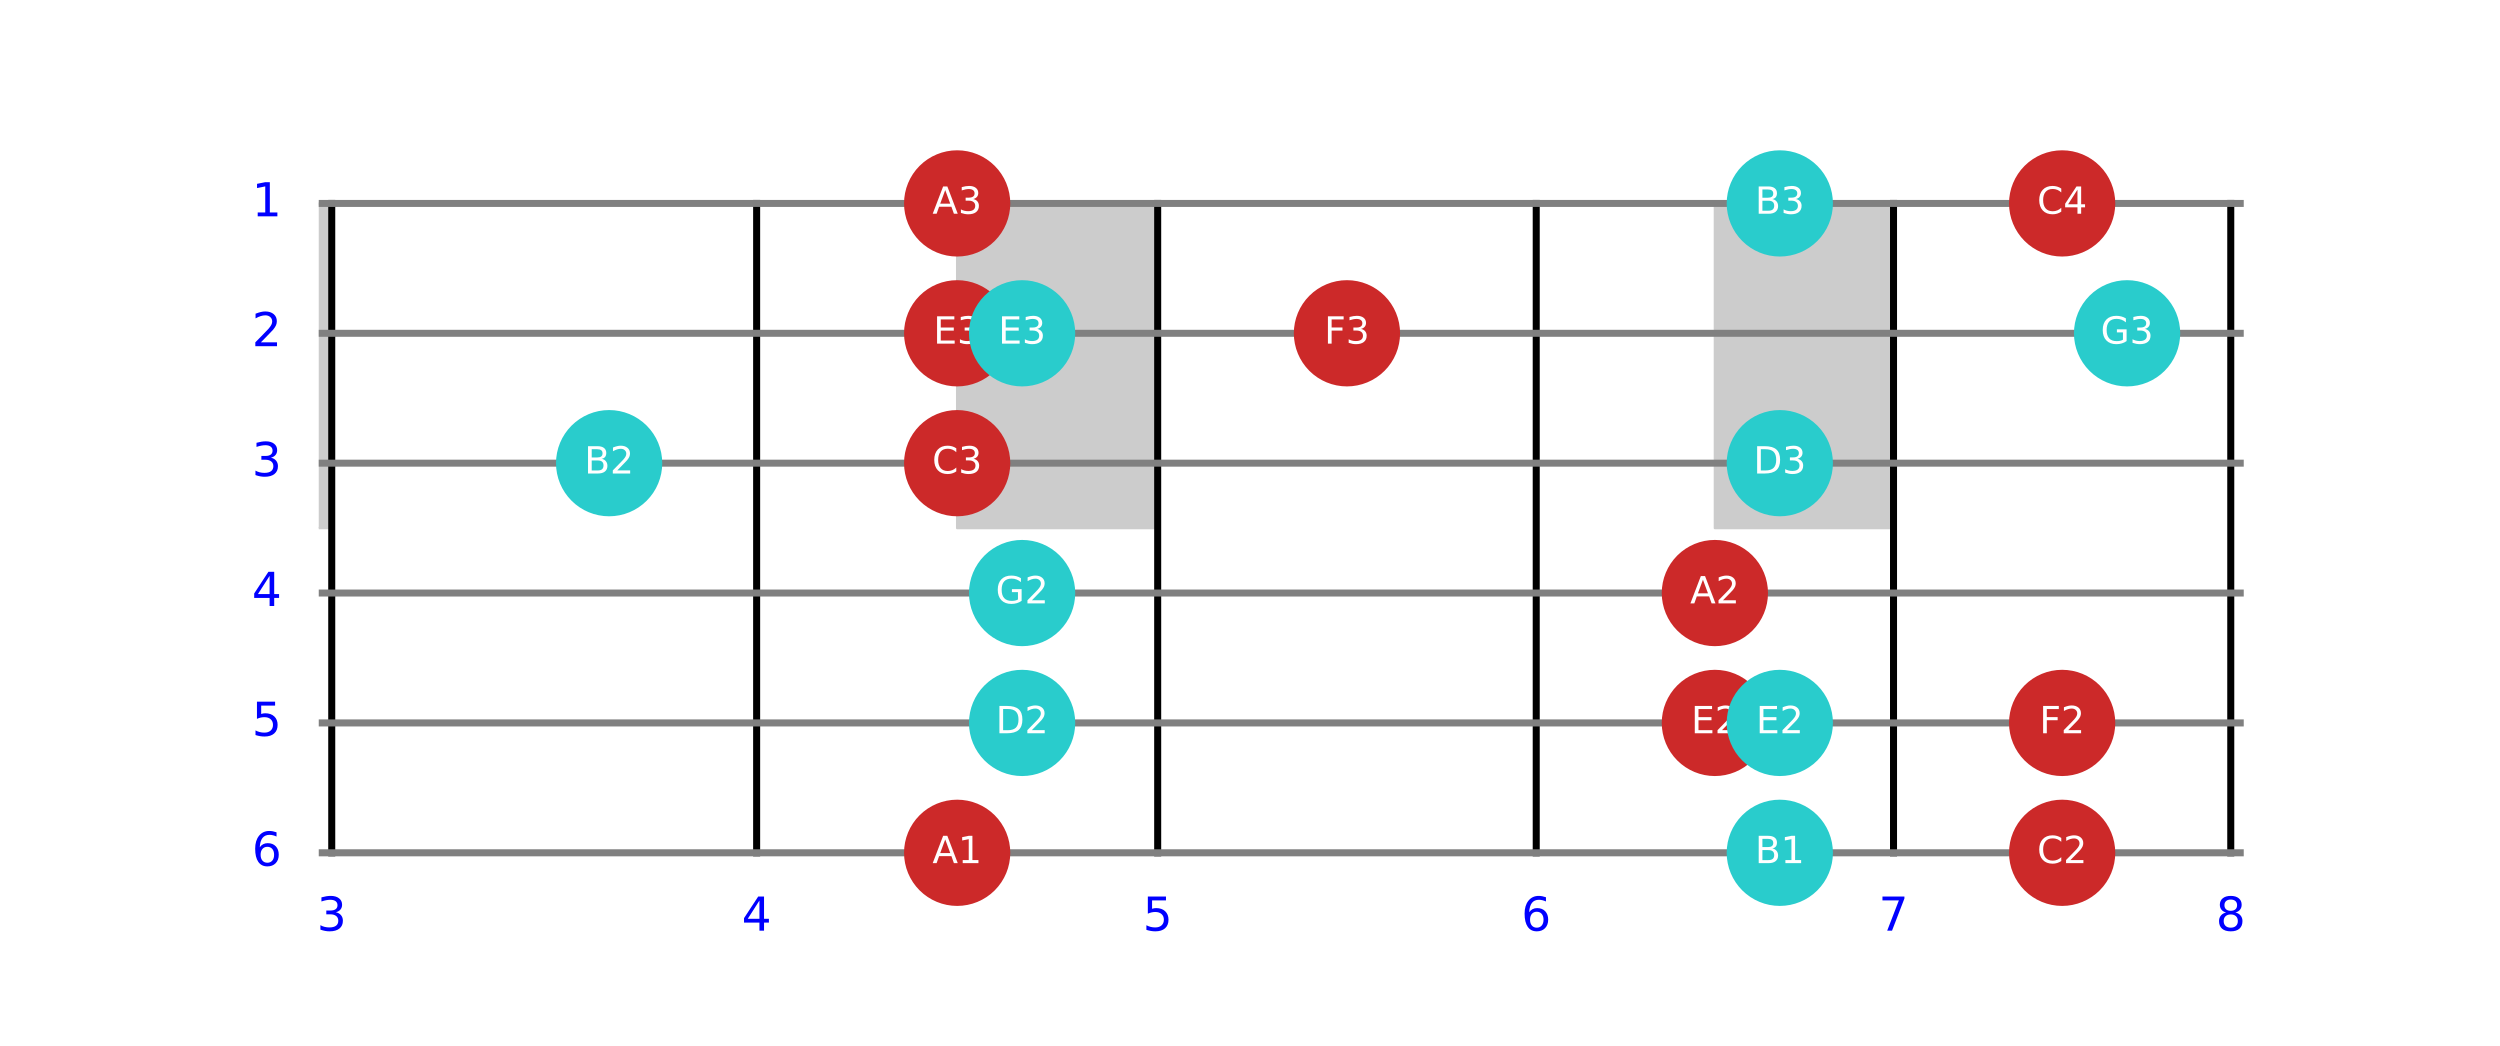 <?xml version="1.0" encoding="utf-8" standalone="no"?>
<!DOCTYPE svg PUBLIC "-//W3C//DTD SVG 1.1//EN"
  "http://www.w3.org/Graphics/SVG/1.1/DTD/svg11.dtd">
<!-- Created with matplotlib (https://matplotlib.org/) -->
<svg height="446.4pt" version="1.1" viewBox="0 0 1067.162 446.4" width="1067.162pt" xmlns="http://www.w3.org/2000/svg" xmlns:xlink="http://www.w3.org/1999/xlink">
 <defs>
  <style type="text/css">
*{stroke-linecap:butt;stroke-linejoin:round;}
  </style>
 </defs>
 <g id="figure_1">
  <g id="patch_1">
   <path d="M 0 446.4 
L 1067.162 446.4 
L 1067.162 0 
L 0 0 
z
" style="fill:#ffffff;"/>
  </g>
  <g id="axes_1">
   <g id="patch_2">
    <path clip-path="url(#p4bf997433c)" d="M 45.528 225.432 
L 141.607 225.432 
L 141.607 86.832 
L 45.528 86.832 
z
" style="fill:#cccccc;stroke:#cccccc;stroke-linejoin:miter;"/>
   </g>
   <g id="patch_3">
    <path clip-path="url(#p4bf997433c)" d="M 408.578 225.432 
L 494.175 225.432 
L 494.175 86.832 
L 408.578 86.832 
z
" style="fill:#cccccc;stroke:#cccccc;stroke-linejoin:miter;"/>
   </g>
   <g id="patch_4">
    <path clip-path="url(#p4bf997433c)" d="M 732.019 225.432 
L 808.277 225.432 
L 808.277 86.832 
L 732.019 86.832 
z
" style="fill:#cccccc;stroke:#cccccc;stroke-linejoin:miter;"/>
   </g>
   <g id="patch_5">
    <path clip-path="url(#p4bf997433c)" d="M 1020.172 225.432 
L 1088.111 225.432 
L 1088.111 86.832 
L 1020.172 86.832 
z
" style="fill:#cccccc;stroke:#cccccc;stroke-linejoin:miter;"/>
   </g>
   <g id="patch_6">
    <path clip-path="url(#p4bf997433c)" d="M 1394.543 364.032 
L 1451.672 364.032 
L 1451.672 86.832 
L 1394.543 86.832 
z
" style="fill:#cccccc;stroke:#cccccc;stroke-linejoin:miter;"/>
   </g>
   <g id="patch_7">
    <path clip-path="url(#p4bf997433c)" d="M 1709.35 225.432 
L 1757.39 225.432 
L 1757.39 86.832 
L 1709.35 86.832 
z
" style="fill:#cccccc;stroke:#cccccc;stroke-linejoin:miter;"/>
   </g>
   <g id="patch_8">
    <path clip-path="url(#p4bf997433c)" d="M 1890.875 225.432 
L 1933.674 225.432 
L 1933.674 86.832 
L 1890.875 86.832 
z
" style="fill:#cccccc;stroke:#cccccc;stroke-linejoin:miter;"/>
   </g>
   <g id="patch_9">
    <path clip-path="url(#p4bf997433c)" d="M 2052.596 225.432 
L 2090.725 225.432 
L 2090.725 86.832 
L 2052.596 86.832 
z
" style="fill:#cccccc;stroke:#cccccc;stroke-linejoin:miter;"/>
   </g>
   <g id="patch_10">
    <path clip-path="url(#p4bf997433c)" d="M 2196.672 225.432 
L 2230.641 225.432 
L 2230.641 86.832 
L 2196.672 86.832 
z
" style="fill:#cccccc;stroke:#cccccc;stroke-linejoin:miter;"/>
   </g>
   <g id="line2d_1">
    <path clip-path="url(#p4bf997433c)" d="M 141.607 364.032 
L 141.607 86.832 
" style="fill:none;stroke:#000000;stroke-linecap:square;stroke-width:3;"/>
   </g>
   <g id="line2d_2">
    <path clip-path="url(#p4bf997433c)" d="M 322.981 364.032 
L 322.981 86.832 
" style="fill:none;stroke:#000000;stroke-linecap:square;stroke-width:3;"/>
   </g>
   <g id="line2d_3">
    <path clip-path="url(#p4bf997433c)" d="M 494.175 364.032 
L 494.175 86.832 
" style="fill:none;stroke:#000000;stroke-linecap:square;stroke-width:3;"/>
   </g>
   <g id="line2d_4">
    <path clip-path="url(#p4bf997433c)" d="M 655.761 364.032 
L 655.761 86.832 
" style="fill:none;stroke:#000000;stroke-linecap:square;stroke-width:3;"/>
   </g>
   <g id="line2d_5">
    <path clip-path="url(#p4bf997433c)" d="M 808.277 364.032 
L 808.277 86.832 
" style="fill:none;stroke:#000000;stroke-linecap:square;stroke-width:3;"/>
   </g>
   <g id="line2d_6">
    <path clip-path="url(#p4bf997433c)" d="M 952.234 364.032 
L 952.234 86.832 
" style="fill:none;stroke:#000000;stroke-linecap:square;stroke-width:3;"/>
   </g>
   <g id="line2d_7">
    <path clip-path="url(#p4bf997433c)" d="M -1 364.032 
L 1068.162 364.032 
" style="fill:none;stroke:#808080;stroke-linecap:square;stroke-width:3;"/>
   </g>
   <g id="line2d_8">
    <path clip-path="url(#p4bf997433c)" d="M -1 308.592 
L 1068.162 308.592 
" style="fill:none;stroke:#808080;stroke-linecap:square;stroke-width:3;"/>
   </g>
   <g id="line2d_9">
    <path clip-path="url(#p4bf997433c)" d="M -1 253.152 
L 1068.162 253.152 
" style="fill:none;stroke:#808080;stroke-linecap:square;stroke-width:3;"/>
   </g>
   <g id="line2d_10">
    <path clip-path="url(#p4bf997433c)" d="M -1 197.712 
L 1068.162 197.712 
" style="fill:none;stroke:#808080;stroke-linecap:square;stroke-width:3;"/>
   </g>
   <g id="line2d_11">
    <path clip-path="url(#p4bf997433c)" d="M -1 142.272 
L 1068.162 142.272 
" style="fill:none;stroke:#808080;stroke-linecap:square;stroke-width:3;"/>
   </g>
   <g id="line2d_12">
    <path clip-path="url(#p4bf997433c)" d="M -1 86.832 
L 1068.162 86.832 
" style="fill:none;stroke:#808080;stroke-linecap:square;stroke-width:3;"/>
   </g>
   <g id="line2d_13">
    <path clip-path="url(#p4bf997433c)" style="fill:none;stroke:#000000;stroke-linecap:square;stroke-width:10;"/>
   </g>
   <g id="line2d_14">
    <path clip-path="url(#p4bf997433c)" style="fill:none;stroke:#000000;stroke-linecap:square;stroke-width:5;"/>
   </g>
   <g id="matplotlib.axis_1"/>
   <g id="matplotlib.axis_2"/>
   <g id="patch_11">
    <path clip-path="url(#p4bf997433c)" d="M 408.578 386.208 
C 414.459 386.208 420.1 383.871 424.259 379.713 
C 428.417 375.554 430.754 369.913 430.754 364.032 
C 430.754 358.151 428.417 352.51 424.259 348.351 
C 420.1 344.193 414.459 341.856 408.578 341.856 
C 402.697 341.856 397.056 344.193 392.897 348.351 
C 388.739 352.51 386.402 358.151 386.402 364.032 
C 386.402 369.913 388.739 375.554 392.897 379.713 
C 397.056 383.871 402.697 386.208 408.578 386.208 
z
" style="fill:#cc2929;stroke:#cc2929;stroke-linejoin:miter;"/>
   </g>
   <g id="patch_12">
    <path clip-path="url(#p4bf997433c)" d="M 408.578 219.888 
C 414.459 219.888 420.1 217.551 424.259 213.393 
C 428.417 209.234 430.754 203.593 430.754 197.712 
C 430.754 191.831 428.417 186.19 424.259 182.031 
C 420.1 177.873 414.459 175.536 408.578 175.536 
C 402.697 175.536 397.056 177.873 392.897 182.031 
C 388.739 186.19 386.402 191.831 386.402 197.712 
C 386.402 203.593 388.739 209.234 392.897 213.393 
C 397.056 217.551 402.697 219.888 408.578 219.888 
z
" style="fill:#cc2929;stroke:#cc2929;stroke-linejoin:miter;"/>
   </g>
   <g id="patch_13">
    <path clip-path="url(#p4bf997433c)" d="M 408.578 164.448 
C 414.459 164.448 420.1 162.111 424.259 157.953 
C 428.417 153.794 430.754 148.153 430.754 142.272 
C 430.754 136.391 428.417 130.75 424.259 126.591 
C 420.1 122.433 414.459 120.096 408.578 120.096 
C 402.697 120.096 397.056 122.433 392.897 126.591 
C 388.739 130.75 386.402 136.391 386.402 142.272 
C 386.402 148.153 388.739 153.794 392.897 157.953 
C 397.056 162.111 402.697 164.448 408.578 164.448 
z
" style="fill:#cc2929;stroke:#cc2929;stroke-linejoin:miter;"/>
   </g>
   <g id="patch_14">
    <path clip-path="url(#p4bf997433c)" d="M 408.578 109.008 
C 414.459 109.008 420.1 106.671 424.259 102.513 
C 428.417 98.354 430.754 92.713 430.754 86.832 
C 430.754 80.951 428.417 75.31 424.259 71.151 
C 420.1 66.993 414.459 64.656 408.578 64.656 
C 402.697 64.656 397.056 66.993 392.897 71.151 
C 388.739 75.31 386.402 80.951 386.402 86.832 
C 386.402 92.713 388.739 98.354 392.897 102.513 
C 397.056 106.671 402.697 109.008 408.578 109.008 
z
" style="fill:#cc2929;stroke:#cc2929;stroke-linejoin:miter;"/>
   </g>
   <g id="patch_15">
    <path clip-path="url(#p4bf997433c)" d="M 574.968 164.448 
C 580.849 164.448 586.49 162.111 590.649 157.953 
C 594.807 153.794 597.144 148.153 597.144 142.272 
C 597.144 136.391 594.807 130.75 590.649 126.591 
C 586.49 122.433 580.849 120.096 574.968 120.096 
C 569.087 120.096 563.446 122.433 559.287 126.591 
C 555.128 130.75 552.792 136.391 552.792 142.272 
C 552.792 148.153 555.128 153.794 559.287 157.953 
C 563.446 162.111 569.087 164.448 574.968 164.448 
z
" style="fill:#cc2929;stroke:#cc2929;stroke-linejoin:miter;"/>
   </g>
   <g id="patch_16">
    <path clip-path="url(#p4bf997433c)" d="M 732.019 330.768 
C 737.9 330.768 743.541 328.431 747.7 324.273 
C 751.858 320.114 754.195 314.473 754.195 308.592 
C 754.195 302.711 751.858 297.07 747.7 292.911 
C 743.541 288.753 737.9 286.416 732.019 286.416 
C 726.138 286.416 720.497 288.753 716.338 292.911 
C 712.18 297.07 709.843 302.711 709.843 308.592 
C 709.843 314.473 712.18 320.114 716.338 324.273 
C 720.497 328.431 726.138 330.768 732.019 330.768 
z
" style="fill:#cc2929;stroke:#cc2929;stroke-linejoin:miter;"/>
   </g>
   <g id="patch_17">
    <path clip-path="url(#p4bf997433c)" d="M 732.019 275.328 
C 737.9 275.328 743.541 272.991 747.7 268.833 
C 751.858 264.674 754.195 259.033 754.195 253.152 
C 754.195 247.271 751.858 241.63 747.7 237.471 
C 743.541 233.313 737.9 230.976 732.019 230.976 
C 726.138 230.976 720.497 233.313 716.338 237.471 
C 712.18 241.63 709.843 247.271 709.843 253.152 
C 709.843 259.033 712.18 264.674 716.338 268.833 
C 720.497 272.991 726.138 275.328 732.019 275.328 
z
" style="fill:#cc2929;stroke:#cc2929;stroke-linejoin:miter;"/>
   </g>
   <g id="patch_18">
    <path clip-path="url(#p4bf997433c)" d="M 880.256 386.208 
C 886.137 386.208 891.778 383.871 895.936 379.713 
C 900.095 375.554 902.432 369.913 902.432 364.032 
C 902.432 358.151 900.095 352.51 895.936 348.351 
C 891.778 344.193 886.137 341.856 880.256 341.856 
C 874.374 341.856 868.733 344.193 864.575 348.351 
C 860.416 352.51 858.08 358.151 858.08 364.032 
C 858.08 369.913 860.416 375.554 864.575 379.713 
C 868.733 383.871 874.374 386.208 880.256 386.208 
z
" style="fill:#cc2929;stroke:#cc2929;stroke-linejoin:miter;"/>
   </g>
   <g id="patch_19">
    <path clip-path="url(#p4bf997433c)" d="M 880.256 330.768 
C 886.137 330.768 891.778 328.431 895.936 324.273 
C 900.095 320.114 902.432 314.473 902.432 308.592 
C 902.432 302.711 900.095 297.07 895.936 292.911 
C 891.778 288.753 886.137 286.416 880.256 286.416 
C 874.374 286.416 868.733 288.753 864.575 292.911 
C 860.416 297.07 858.08 302.711 858.08 308.592 
C 858.08 314.473 860.416 320.114 864.575 324.273 
C 868.733 328.431 874.374 330.768 880.256 330.768 
z
" style="fill:#cc2929;stroke:#cc2929;stroke-linejoin:miter;"/>
   </g>
   <g id="patch_20">
    <path clip-path="url(#p4bf997433c)" d="M 880.256 109.008 
C 886.137 109.008 891.778 106.671 895.936 102.513 
C 900.095 98.354 902.432 92.713 902.432 86.832 
C 902.432 80.951 900.095 75.31 895.936 71.151 
C 891.778 66.993 886.137 64.656 880.256 64.656 
C 874.374 64.656 868.733 66.993 864.575 71.151 
C 860.416 75.31 858.08 80.951 858.08 86.832 
C 858.08 92.713 860.416 98.354 864.575 102.513 
C 868.733 106.671 874.374 109.008 880.256 109.008 
z
" style="fill:#cc2929;stroke:#cc2929;stroke-linejoin:miter;"/>
   </g>
   <g id="text_1">
    <!-- A1 -->
    <defs>
     <path d="M 34.188 63.188 
L 20.797 26.906 
L 47.609 26.906 
z
M 28.609 72.906 
L 39.797 72.906 
L 67.578 0 
L 57.328 0 
L 50.688 18.703 
L 17.828 18.703 
L 11.188 0 
L 0.781 0 
z
" id="DejaVuSans-65"/>
     <path d="M 12.406 8.297 
L 28.516 8.297 
L 28.516 63.922 
L 10.984 60.406 
L 10.984 69.391 
L 28.422 72.906 
L 38.281 72.906 
L 38.281 8.297 
L 54.391 8.297 
L 54.391 0 
L 12.406 0 
z
" id="DejaVuSans-49"/>
    </defs>
    <g style="fill:#ffffff;" transform="translate(398.015 368.447)scale(0.16 -0.16)">
     <use xlink:href="#DejaVuSans-65"/>
     <use x="68.408" xlink:href="#DejaVuSans-49"/>
    </g>
   </g>
   <g id="text_2">
    <!-- C3 -->
    <defs>
     <path d="M 64.406 67.281 
L 64.406 56.891 
Q 59.422 61.531 53.781 63.812 
Q 48.141 66.109 41.797 66.109 
Q 29.297 66.109 22.656 58.469 
Q 16.016 50.828 16.016 36.375 
Q 16.016 21.969 22.656 14.328 
Q 29.297 6.688 41.797 6.688 
Q 48.141 6.688 53.781 8.984 
Q 59.422 11.281 64.406 15.922 
L 64.406 5.609 
Q 59.234 2.094 53.438 0.328 
Q 47.656 -1.422 41.219 -1.422 
Q 24.656 -1.422 15.125 8.703 
Q 5.609 18.844 5.609 36.375 
Q 5.609 53.953 15.125 64.078 
Q 24.656 74.219 41.219 74.219 
Q 47.75 74.219 53.531 72.484 
Q 59.328 70.75 64.406 67.281 
z
" id="DejaVuSans-67"/>
     <path d="M 40.578 39.312 
Q 47.656 37.797 51.625 33 
Q 55.609 28.219 55.609 21.188 
Q 55.609 10.406 48.188 4.484 
Q 40.766 -1.422 27.094 -1.422 
Q 22.516 -1.422 17.656 -0.516 
Q 12.797 0.391 7.625 2.203 
L 7.625 11.719 
Q 11.719 9.328 16.594 8.109 
Q 21.484 6.891 26.812 6.891 
Q 36.078 6.891 40.938 10.547 
Q 45.797 14.203 45.797 21.188 
Q 45.797 27.641 41.281 31.266 
Q 36.766 34.906 28.719 34.906 
L 20.219 34.906 
L 20.219 43.016 
L 29.109 43.016 
Q 36.375 43.016 40.234 45.922 
Q 44.094 48.828 44.094 54.297 
Q 44.094 59.906 40.109 62.906 
Q 36.141 65.922 28.719 65.922 
Q 24.656 65.922 20.016 65.031 
Q 15.375 64.156 9.812 62.312 
L 9.812 71.094 
Q 15.438 72.656 20.344 73.438 
Q 25.25 74.219 29.594 74.219 
Q 40.828 74.219 47.359 69.109 
Q 53.906 64.016 53.906 55.328 
Q 53.906 49.266 50.438 45.094 
Q 46.969 40.922 40.578 39.312 
z
" id="DejaVuSans-51"/>
    </defs>
    <g style="fill:#ffffff;" transform="translate(397.902 202.127)scale(0.16 -0.16)">
     <use xlink:href="#DejaVuSans-67"/>
     <use x="69.824" xlink:href="#DejaVuSans-51"/>
    </g>
   </g>
   <g id="text_3">
    <!-- E3 -->
    <defs>
     <path d="M 9.812 72.906 
L 55.906 72.906 
L 55.906 64.594 
L 19.672 64.594 
L 19.672 43.016 
L 54.391 43.016 
L 54.391 34.719 
L 19.672 34.719 
L 19.672 8.297 
L 56.781 8.297 
L 56.781 0 
L 9.812 0 
z
" id="DejaVuSans-69"/>
    </defs>
    <g style="fill:#ffffff;" transform="translate(398.433 146.687)scale(0.16 -0.16)">
     <use xlink:href="#DejaVuSans-69"/>
     <use x="63.184" xlink:href="#DejaVuSans-51"/>
    </g>
   </g>
   <g id="text_4">
    <!-- A3 -->
    <g style="fill:#ffffff;" transform="translate(398.015 91.247)scale(0.16 -0.16)">
     <use xlink:href="#DejaVuSans-65"/>
     <use x="68.408" xlink:href="#DejaVuSans-51"/>
    </g>
   </g>
   <g id="text_5">
    <!-- F3 -->
    <defs>
     <path d="M 9.812 72.906 
L 51.703 72.906 
L 51.703 64.594 
L 19.672 64.594 
L 19.672 43.109 
L 48.578 43.109 
L 48.578 34.812 
L 19.672 34.812 
L 19.672 0 
L 9.812 0 
z
" id="DejaVuSans-70"/>
    </defs>
    <g style="fill:#ffffff;" transform="translate(565.277 146.687)scale(0.16 -0.16)">
     <use xlink:href="#DejaVuSans-70"/>
     <use x="57.52" xlink:href="#DejaVuSans-51"/>
    </g>
   </g>
   <g id="text_6">
    <!-- E2 -->
    <defs>
     <path d="M 19.188 8.297 
L 53.609 8.297 
L 53.609 0 
L 7.328 0 
L 7.328 8.297 
Q 12.938 14.109 22.625 23.891 
Q 32.328 33.688 34.812 36.531 
Q 39.547 41.844 41.422 45.531 
Q 43.312 49.219 43.312 52.781 
Q 43.312 58.594 39.234 62.25 
Q 35.156 65.922 28.609 65.922 
Q 23.969 65.922 18.812 64.312 
Q 13.672 62.703 7.812 59.422 
L 7.812 69.391 
Q 13.766 71.781 18.938 73 
Q 24.125 74.219 28.422 74.219 
Q 39.75 74.219 46.484 68.547 
Q 53.219 62.891 53.219 53.422 
Q 53.219 48.922 51.531 44.891 
Q 49.859 40.875 45.406 35.406 
Q 44.188 33.984 37.641 27.219 
Q 31.109 20.453 19.188 8.297 
z
" id="DejaVuSans-50"/>
    </defs>
    <g style="fill:#ffffff;" transform="translate(721.874 313.007)scale(0.16 -0.16)">
     <use xlink:href="#DejaVuSans-69"/>
     <use x="63.184" xlink:href="#DejaVuSans-50"/>
    </g>
   </g>
   <g id="text_7">
    <!-- A2 -->
    <g style="fill:#ffffff;" transform="translate(721.456 257.567)scale(0.16 -0.16)">
     <use xlink:href="#DejaVuSans-65"/>
     <use x="68.408" xlink:href="#DejaVuSans-50"/>
    </g>
   </g>
   <g id="text_8">
    <!-- C2 -->
    <g style="fill:#ffffff;" transform="translate(869.579 368.447)scale(0.16 -0.16)">
     <use xlink:href="#DejaVuSans-67"/>
     <use x="69.824" xlink:href="#DejaVuSans-50"/>
    </g>
   </g>
   <g id="text_9">
    <!-- F2 -->
    <g style="fill:#ffffff;" transform="translate(870.564 313.007)scale(0.16 -0.16)">
     <use xlink:href="#DejaVuSans-70"/>
     <use x="57.52" xlink:href="#DejaVuSans-50"/>
    </g>
   </g>
   <g id="text_10">
    <!-- C4 -->
    <defs>
     <path d="M 37.797 64.312 
L 12.891 25.391 
L 37.797 25.391 
z
M 35.203 72.906 
L 47.609 72.906 
L 47.609 25.391 
L 58.016 25.391 
L 58.016 17.188 
L 47.609 17.188 
L 47.609 0 
L 37.797 0 
L 37.797 17.188 
L 4.891 17.188 
L 4.891 26.703 
z
" id="DejaVuSans-52"/>
    </defs>
    <g style="fill:#ffffff;" transform="translate(869.579 91.247)scale(0.16 -0.16)">
     <use xlink:href="#DejaVuSans-67"/>
     <use x="69.824" xlink:href="#DejaVuSans-52"/>
    </g>
   </g>
   <g id="patch_21">
    <path clip-path="url(#p4bf997433c)" d="M 260.014 219.888 
C 265.895 219.888 271.536 217.551 275.695 213.393 
C 279.853 209.234 282.19 203.593 282.19 197.712 
C 282.19 191.831 279.853 186.19 275.695 182.031 
C 271.536 177.873 265.895 175.536 260.014 175.536 
C 254.133 175.536 248.492 177.873 244.333 182.031 
C 240.175 186.19 237.838 191.831 237.838 197.712 
C 237.838 203.593 240.175 209.234 244.333 213.393 
C 248.492 217.551 254.133 219.888 260.014 219.888 
z
" style="fill:#29cccc;stroke:#29cccc;stroke-linejoin:miter;"/>
   </g>
   <g id="patch_22">
    <path clip-path="url(#p4bf997433c)" d="M 436.298 330.768 
C 442.179 330.768 447.82 328.431 451.979 324.273 
C 456.137 320.114 458.474 314.473 458.474 308.592 
C 458.474 302.711 456.137 297.07 451.979 292.911 
C 447.82 288.753 442.179 286.416 436.298 286.416 
C 430.417 286.416 424.776 288.753 420.617 292.911 
C 416.459 297.07 414.122 302.711 414.122 308.592 
C 414.122 314.473 416.459 320.114 420.617 324.273 
C 424.776 328.431 430.417 330.768 436.298 330.768 
z
" style="fill:#29cccc;stroke:#29cccc;stroke-linejoin:miter;"/>
   </g>
   <g id="patch_23">
    <path clip-path="url(#p4bf997433c)" d="M 436.298 275.328 
C 442.179 275.328 447.82 272.991 451.979 268.833 
C 456.137 264.674 458.474 259.033 458.474 253.152 
C 458.474 247.271 456.137 241.63 451.979 237.471 
C 447.82 233.313 442.179 230.976 436.298 230.976 
C 430.417 230.976 424.776 233.313 420.617 237.471 
C 416.459 241.63 414.122 247.271 414.122 253.152 
C 414.122 259.033 416.459 264.674 420.617 268.833 
C 424.776 272.991 430.417 275.328 436.298 275.328 
z
" style="fill:#29cccc;stroke:#29cccc;stroke-linejoin:miter;"/>
   </g>
   <g id="patch_24">
    <path clip-path="url(#p4bf997433c)" d="M 436.298 164.448 
C 442.179 164.448 447.82 162.111 451.979 157.953 
C 456.137 153.794 458.474 148.153 458.474 142.272 
C 458.474 136.391 456.137 130.75 451.979 126.591 
C 447.82 122.433 442.179 120.096 436.298 120.096 
C 430.417 120.096 424.776 122.433 420.617 126.591 
C 416.459 130.75 414.122 136.391 414.122 142.272 
C 414.122 148.153 416.459 153.794 420.617 157.953 
C 424.776 162.111 430.417 164.448 436.298 164.448 
z
" style="fill:#29cccc;stroke:#29cccc;stroke-linejoin:miter;"/>
   </g>
   <g id="patch_25">
    <path clip-path="url(#p4bf997433c)" d="M 759.739 386.208 
C 765.62 386.208 771.261 383.871 775.42 379.713 
C 779.578 375.554 781.915 369.913 781.915 364.032 
C 781.915 358.151 779.578 352.51 775.42 348.351 
C 771.261 344.193 765.62 341.856 759.739 341.856 
C 753.858 341.856 748.217 344.193 744.058 348.351 
C 739.9 352.51 737.563 358.151 737.563 364.032 
C 737.563 369.913 739.9 375.554 744.058 379.713 
C 748.217 383.871 753.858 386.208 759.739 386.208 
z
" style="fill:#29cccc;stroke:#29cccc;stroke-linejoin:miter;"/>
   </g>
   <g id="patch_26">
    <path clip-path="url(#p4bf997433c)" d="M 759.739 330.768 
C 765.62 330.768 771.261 328.431 775.42 324.273 
C 779.578 320.114 781.915 314.473 781.915 308.592 
C 781.915 302.711 779.578 297.07 775.42 292.911 
C 771.261 288.753 765.62 286.416 759.739 286.416 
C 753.858 286.416 748.217 288.753 744.058 292.911 
C 739.9 297.07 737.563 302.711 737.563 308.592 
C 737.563 314.473 739.9 320.114 744.058 324.273 
C 748.217 328.431 753.858 330.768 759.739 330.768 
z
" style="fill:#29cccc;stroke:#29cccc;stroke-linejoin:miter;"/>
   </g>
   <g id="patch_27">
    <path clip-path="url(#p4bf997433c)" d="M 759.739 219.888 
C 765.62 219.888 771.261 217.551 775.42 213.393 
C 779.578 209.234 781.915 203.593 781.915 197.712 
C 781.915 191.831 779.578 186.19 775.42 182.031 
C 771.261 177.873 765.62 175.536 759.739 175.536 
C 753.858 175.536 748.217 177.873 744.058 182.031 
C 739.9 186.19 737.563 191.831 737.563 197.712 
C 737.563 203.593 739.9 209.234 744.058 213.393 
C 748.217 217.551 753.858 219.888 759.739 219.888 
z
" style="fill:#29cccc;stroke:#29cccc;stroke-linejoin:miter;"/>
   </g>
   <g id="patch_28">
    <path clip-path="url(#p4bf997433c)" d="M 759.739 109.008 
C 765.62 109.008 771.261 106.671 775.42 102.513 
C 779.578 98.354 781.915 92.713 781.915 86.832 
C 781.915 80.951 779.578 75.31 775.42 71.151 
C 771.261 66.993 765.62 64.656 759.739 64.656 
C 753.858 64.656 748.217 66.993 744.058 71.151 
C 739.9 75.31 737.563 80.951 737.563 86.832 
C 737.563 92.713 739.9 98.354 744.058 102.513 
C 748.217 106.671 753.858 109.008 759.739 109.008 
z
" style="fill:#29cccc;stroke:#29cccc;stroke-linejoin:miter;"/>
   </g>
   <g id="patch_29">
    <path clip-path="url(#p4bf997433c)" d="M 907.976 164.448 
C 913.857 164.448 919.498 162.111 923.656 157.953 
C 927.815 153.794 930.152 148.153 930.152 142.272 
C 930.152 136.391 927.815 130.75 923.656 126.591 
C 919.498 122.433 913.857 120.096 907.976 120.096 
C 902.094 120.096 896.453 122.433 892.295 126.591 
C 888.136 130.75 885.8 136.391 885.8 142.272 
C 885.8 148.153 888.136 153.794 892.295 157.953 
C 896.453 162.111 902.094 164.448 907.976 164.448 
z
" style="fill:#29cccc;stroke:#29cccc;stroke-linejoin:miter;"/>
   </g>
   <g id="text_11">
    <!-- B2 -->
    <defs>
     <path d="M 19.672 34.812 
L 19.672 8.109 
L 35.5 8.109 
Q 43.453 8.109 47.281 11.406 
Q 51.125 14.703 51.125 21.484 
Q 51.125 28.328 47.281 31.562 
Q 43.453 34.812 35.5 34.812 
z
M 19.672 64.797 
L 19.672 42.828 
L 34.281 42.828 
Q 41.5 42.828 45.031 45.531 
Q 48.578 48.25 48.578 53.812 
Q 48.578 59.328 45.031 62.062 
Q 41.5 64.797 34.281 64.797 
z
M 9.812 72.906 
L 35.016 72.906 
Q 46.297 72.906 52.391 68.219 
Q 58.5 63.531 58.5 54.891 
Q 58.5 48.188 55.375 44.234 
Q 52.25 40.281 46.188 39.312 
Q 53.469 37.75 57.5 32.781 
Q 61.531 27.828 61.531 20.406 
Q 61.531 10.641 54.891 5.312 
Q 48.25 0 35.984 0 
L 9.812 0 
z
" id="DejaVuSans-66"/>
    </defs>
    <g style="fill:#ffffff;" transform="translate(249.435 202.127)scale(0.16 -0.16)">
     <use xlink:href="#DejaVuSans-66"/>
     <use x="68.604" xlink:href="#DejaVuSans-50"/>
    </g>
   </g>
   <g id="text_12">
    <!-- D2 -->
    <defs>
     <path d="M 19.672 64.797 
L 19.672 8.109 
L 31.594 8.109 
Q 46.688 8.109 53.688 14.938 
Q 60.688 21.781 60.688 36.531 
Q 60.688 51.172 53.688 57.984 
Q 46.688 64.797 31.594 64.797 
z
M 9.812 72.906 
L 30.078 72.906 
Q 51.266 72.906 61.172 64.094 
Q 71.094 55.281 71.094 36.531 
Q 71.094 17.672 61.125 8.828 
Q 51.172 0 30.078 0 
L 9.812 0 
z
" id="DejaVuSans-68"/>
    </defs>
    <g style="fill:#ffffff;" transform="translate(425.048 313.007)scale(0.16 -0.16)">
     <use xlink:href="#DejaVuSans-68"/>
     <use x="77.002" xlink:href="#DejaVuSans-50"/>
    </g>
   </g>
   <g id="text_13">
    <!-- G2 -->
    <defs>
     <path d="M 59.516 10.406 
L 59.516 29.984 
L 43.406 29.984 
L 43.406 38.094 
L 69.281 38.094 
L 69.281 6.781 
Q 63.578 2.734 56.688 0.656 
Q 49.812 -1.422 42 -1.422 
Q 24.906 -1.422 15.25 8.562 
Q 5.609 18.562 5.609 36.375 
Q 5.609 54.25 15.25 64.234 
Q 24.906 74.219 42 74.219 
Q 49.125 74.219 55.547 72.453 
Q 61.969 70.703 67.391 67.281 
L 67.391 56.781 
Q 61.922 61.422 55.766 63.766 
Q 49.609 66.109 42.828 66.109 
Q 29.438 66.109 22.719 58.641 
Q 16.016 51.172 16.016 36.375 
Q 16.016 21.625 22.719 14.156 
Q 29.438 6.688 42.828 6.688 
Q 48.047 6.688 52.141 7.594 
Q 56.25 8.5 59.516 10.406 
z
" id="DejaVuSans-71"/>
    </defs>
    <g style="fill:#ffffff;" transform="translate(425.009 257.567)scale(0.16 -0.16)">
     <use xlink:href="#DejaVuSans-71"/>
     <use x="77.49" xlink:href="#DejaVuSans-50"/>
    </g>
   </g>
   <g id="text_14">
    <!-- E3 -->
    <g style="fill:#ffffff;" transform="translate(426.153 146.687)scale(0.16 -0.16)">
     <use xlink:href="#DejaVuSans-69"/>
     <use x="63.184" xlink:href="#DejaVuSans-51"/>
    </g>
   </g>
   <g id="text_15">
    <!-- B1 -->
    <g style="fill:#ffffff;" transform="translate(749.16 368.447)scale(0.16 -0.16)">
     <use xlink:href="#DejaVuSans-66"/>
     <use x="68.604" xlink:href="#DejaVuSans-49"/>
    </g>
   </g>
   <g id="text_16">
    <!-- E2 -->
    <g style="fill:#ffffff;" transform="translate(749.594 313.007)scale(0.16 -0.16)">
     <use xlink:href="#DejaVuSans-69"/>
     <use x="63.184" xlink:href="#DejaVuSans-50"/>
    </g>
   </g>
   <g id="text_17">
    <!-- D3 -->
    <g style="fill:#ffffff;" transform="translate(748.489 202.127)scale(0.16 -0.16)">
     <use xlink:href="#DejaVuSans-68"/>
     <use x="77.002" xlink:href="#DejaVuSans-51"/>
    </g>
   </g>
   <g id="text_18">
    <!-- B3 -->
    <g style="fill:#ffffff;" transform="translate(749.16 91.247)scale(0.16 -0.16)">
     <use xlink:href="#DejaVuSans-66"/>
     <use x="68.604" xlink:href="#DejaVuSans-51"/>
    </g>
   </g>
   <g id="text_19">
    <!-- G3 -->
    <g style="fill:#ffffff;" transform="translate(896.687 146.687)scale(0.16 -0.16)">
     <use xlink:href="#DejaVuSans-71"/>
     <use x="77.49" xlink:href="#DejaVuSans-51"/>
    </g>
   </g>
   <g id="text_20">
    <!-- 3 -->
    <g style="fill:#0000ff;" transform="translate(135.245 397.271)scale(0.2 -0.2)">
     <use xlink:href="#DejaVuSans-51"/>
    </g>
   </g>
   <g id="text_21">
    <!-- 4 -->
    <g style="fill:#0000ff;" transform="translate(316.618 397.271)scale(0.2 -0.2)">
     <use xlink:href="#DejaVuSans-52"/>
    </g>
   </g>
   <g id="text_22">
    <!-- 5 -->
    <defs>
     <path d="M 10.797 72.906 
L 49.516 72.906 
L 49.516 64.594 
L 19.828 64.594 
L 19.828 46.734 
Q 21.969 47.469 24.109 47.828 
Q 26.266 48.188 28.422 48.188 
Q 40.625 48.188 47.75 41.5 
Q 54.891 34.812 54.891 23.391 
Q 54.891 11.625 47.562 5.094 
Q 40.234 -1.422 26.906 -1.422 
Q 22.312 -1.422 17.547 -0.641 
Q 12.797 0.141 7.719 1.703 
L 7.719 11.625 
Q 12.109 9.234 16.797 8.062 
Q 21.484 6.891 26.703 6.891 
Q 35.156 6.891 40.078 11.328 
Q 45.016 15.766 45.016 23.391 
Q 45.016 31 40.078 35.438 
Q 35.156 39.891 26.703 39.891 
Q 22.75 39.891 18.812 39.016 
Q 14.891 38.141 10.797 36.281 
z
" id="DejaVuSans-53"/>
    </defs>
    <g style="fill:#0000ff;" transform="translate(487.813 397.271)scale(0.2 -0.2)">
     <use xlink:href="#DejaVuSans-53"/>
    </g>
   </g>
   <g id="text_23">
    <!-- 6 -->
    <defs>
     <path d="M 33.016 40.375 
Q 26.375 40.375 22.484 35.828 
Q 18.609 31.297 18.609 23.391 
Q 18.609 15.531 22.484 10.953 
Q 26.375 6.391 33.016 6.391 
Q 39.656 6.391 43.531 10.953 
Q 47.406 15.531 47.406 23.391 
Q 47.406 31.297 43.531 35.828 
Q 39.656 40.375 33.016 40.375 
z
M 52.594 71.297 
L 52.594 62.312 
Q 48.875 64.062 45.094 64.984 
Q 41.312 65.922 37.594 65.922 
Q 27.828 65.922 22.672 59.328 
Q 17.531 52.734 16.797 39.406 
Q 19.672 43.656 24.016 45.922 
Q 28.375 48.188 33.594 48.188 
Q 44.578 48.188 50.953 41.516 
Q 57.328 34.859 57.328 23.391 
Q 57.328 12.156 50.688 5.359 
Q 44.047 -1.422 33.016 -1.422 
Q 20.359 -1.422 13.672 8.266 
Q 6.984 17.969 6.984 36.375 
Q 6.984 53.656 15.188 63.938 
Q 23.391 74.219 37.203 74.219 
Q 40.922 74.219 44.703 73.484 
Q 48.484 72.75 52.594 71.297 
z
" id="DejaVuSans-54"/>
    </defs>
    <g style="fill:#0000ff;" transform="translate(649.398 397.271)scale(0.2 -0.2)">
     <use xlink:href="#DejaVuSans-54"/>
    </g>
   </g>
   <g id="text_24">
    <!-- 7 -->
    <defs>
     <path d="M 8.203 72.906 
L 55.078 72.906 
L 55.078 68.703 
L 28.609 0 
L 18.312 0 
L 43.219 64.594 
L 8.203 64.594 
z
" id="DejaVuSans-55"/>
    </defs>
    <g style="fill:#0000ff;" transform="translate(801.915 397.271)scale(0.2 -0.2)">
     <use xlink:href="#DejaVuSans-55"/>
    </g>
   </g>
   <g id="text_25">
    <!-- 8 -->
    <defs>
     <path d="M 31.781 34.625 
Q 24.75 34.625 20.719 30.859 
Q 16.703 27.094 16.703 20.516 
Q 16.703 13.922 20.719 10.156 
Q 24.75 6.391 31.781 6.391 
Q 38.812 6.391 42.859 10.172 
Q 46.922 13.969 46.922 20.516 
Q 46.922 27.094 42.891 30.859 
Q 38.875 34.625 31.781 34.625 
z
M 21.922 38.812 
Q 15.578 40.375 12.031 44.719 
Q 8.5 49.078 8.5 55.328 
Q 8.5 64.062 14.719 69.141 
Q 20.953 74.219 31.781 74.219 
Q 42.672 74.219 48.875 69.141 
Q 55.078 64.062 55.078 55.328 
Q 55.078 49.078 51.531 44.719 
Q 48 40.375 41.703 38.812 
Q 48.828 37.156 52.797 32.312 
Q 56.781 27.484 56.781 20.516 
Q 56.781 9.906 50.312 4.234 
Q 43.844 -1.422 31.781 -1.422 
Q 19.734 -1.422 13.25 4.234 
Q 6.781 9.906 6.781 20.516 
Q 6.781 27.484 10.781 32.312 
Q 14.797 37.156 21.922 38.812 
z
M 18.312 54.391 
Q 18.312 48.734 21.844 45.562 
Q 25.391 42.391 31.781 42.391 
Q 38.141 42.391 41.719 45.562 
Q 45.312 48.734 45.312 54.391 
Q 45.312 60.062 41.719 63.234 
Q 38.141 66.406 31.781 66.406 
Q 25.391 66.406 21.844 63.234 
Q 18.312 60.062 18.312 54.391 
z
" id="DejaVuSans-56"/>
    </defs>
    <g style="fill:#0000ff;" transform="translate(945.871 397.271)scale(0.2 -0.2)">
     <use xlink:href="#DejaVuSans-56"/>
    </g>
   </g>
   <g id="text_26">
    <!-- 6 -->
    <g style="fill:#0000ff;" transform="translate(107.525 369.551)scale(0.2 -0.2)">
     <use xlink:href="#DejaVuSans-54"/>
    </g>
   </g>
   <g id="text_27">
    <!-- 5 -->
    <g style="fill:#0000ff;" transform="translate(107.525 314.111)scale(0.2 -0.2)">
     <use xlink:href="#DejaVuSans-53"/>
    </g>
   </g>
   <g id="text_28">
    <!-- 4 -->
    <g style="fill:#0000ff;" transform="translate(107.525 258.671)scale(0.2 -0.2)">
     <use xlink:href="#DejaVuSans-52"/>
    </g>
   </g>
   <g id="text_29">
    <!-- 3 -->
    <g style="fill:#0000ff;" transform="translate(107.525 203.231)scale(0.2 -0.2)">
     <use xlink:href="#DejaVuSans-51"/>
    </g>
   </g>
   <g id="text_30">
    <!-- 2 -->
    <g style="fill:#0000ff;" transform="translate(107.525 147.791)scale(0.2 -0.2)">
     <use xlink:href="#DejaVuSans-50"/>
    </g>
   </g>
   <g id="text_31">
    <!-- 1 -->
    <g style="fill:#0000ff;" transform="translate(107.525 92.351)scale(0.2 -0.2)">
     <use xlink:href="#DejaVuSans-49"/>
    </g>
   </g>
  </g>
 </g>
 <defs>
  <clipPath id="p4bf997433c">
   <rect height="343.728" width="821.715" x="136.063" y="53.568"/>
  </clipPath>
 </defs>
</svg>
